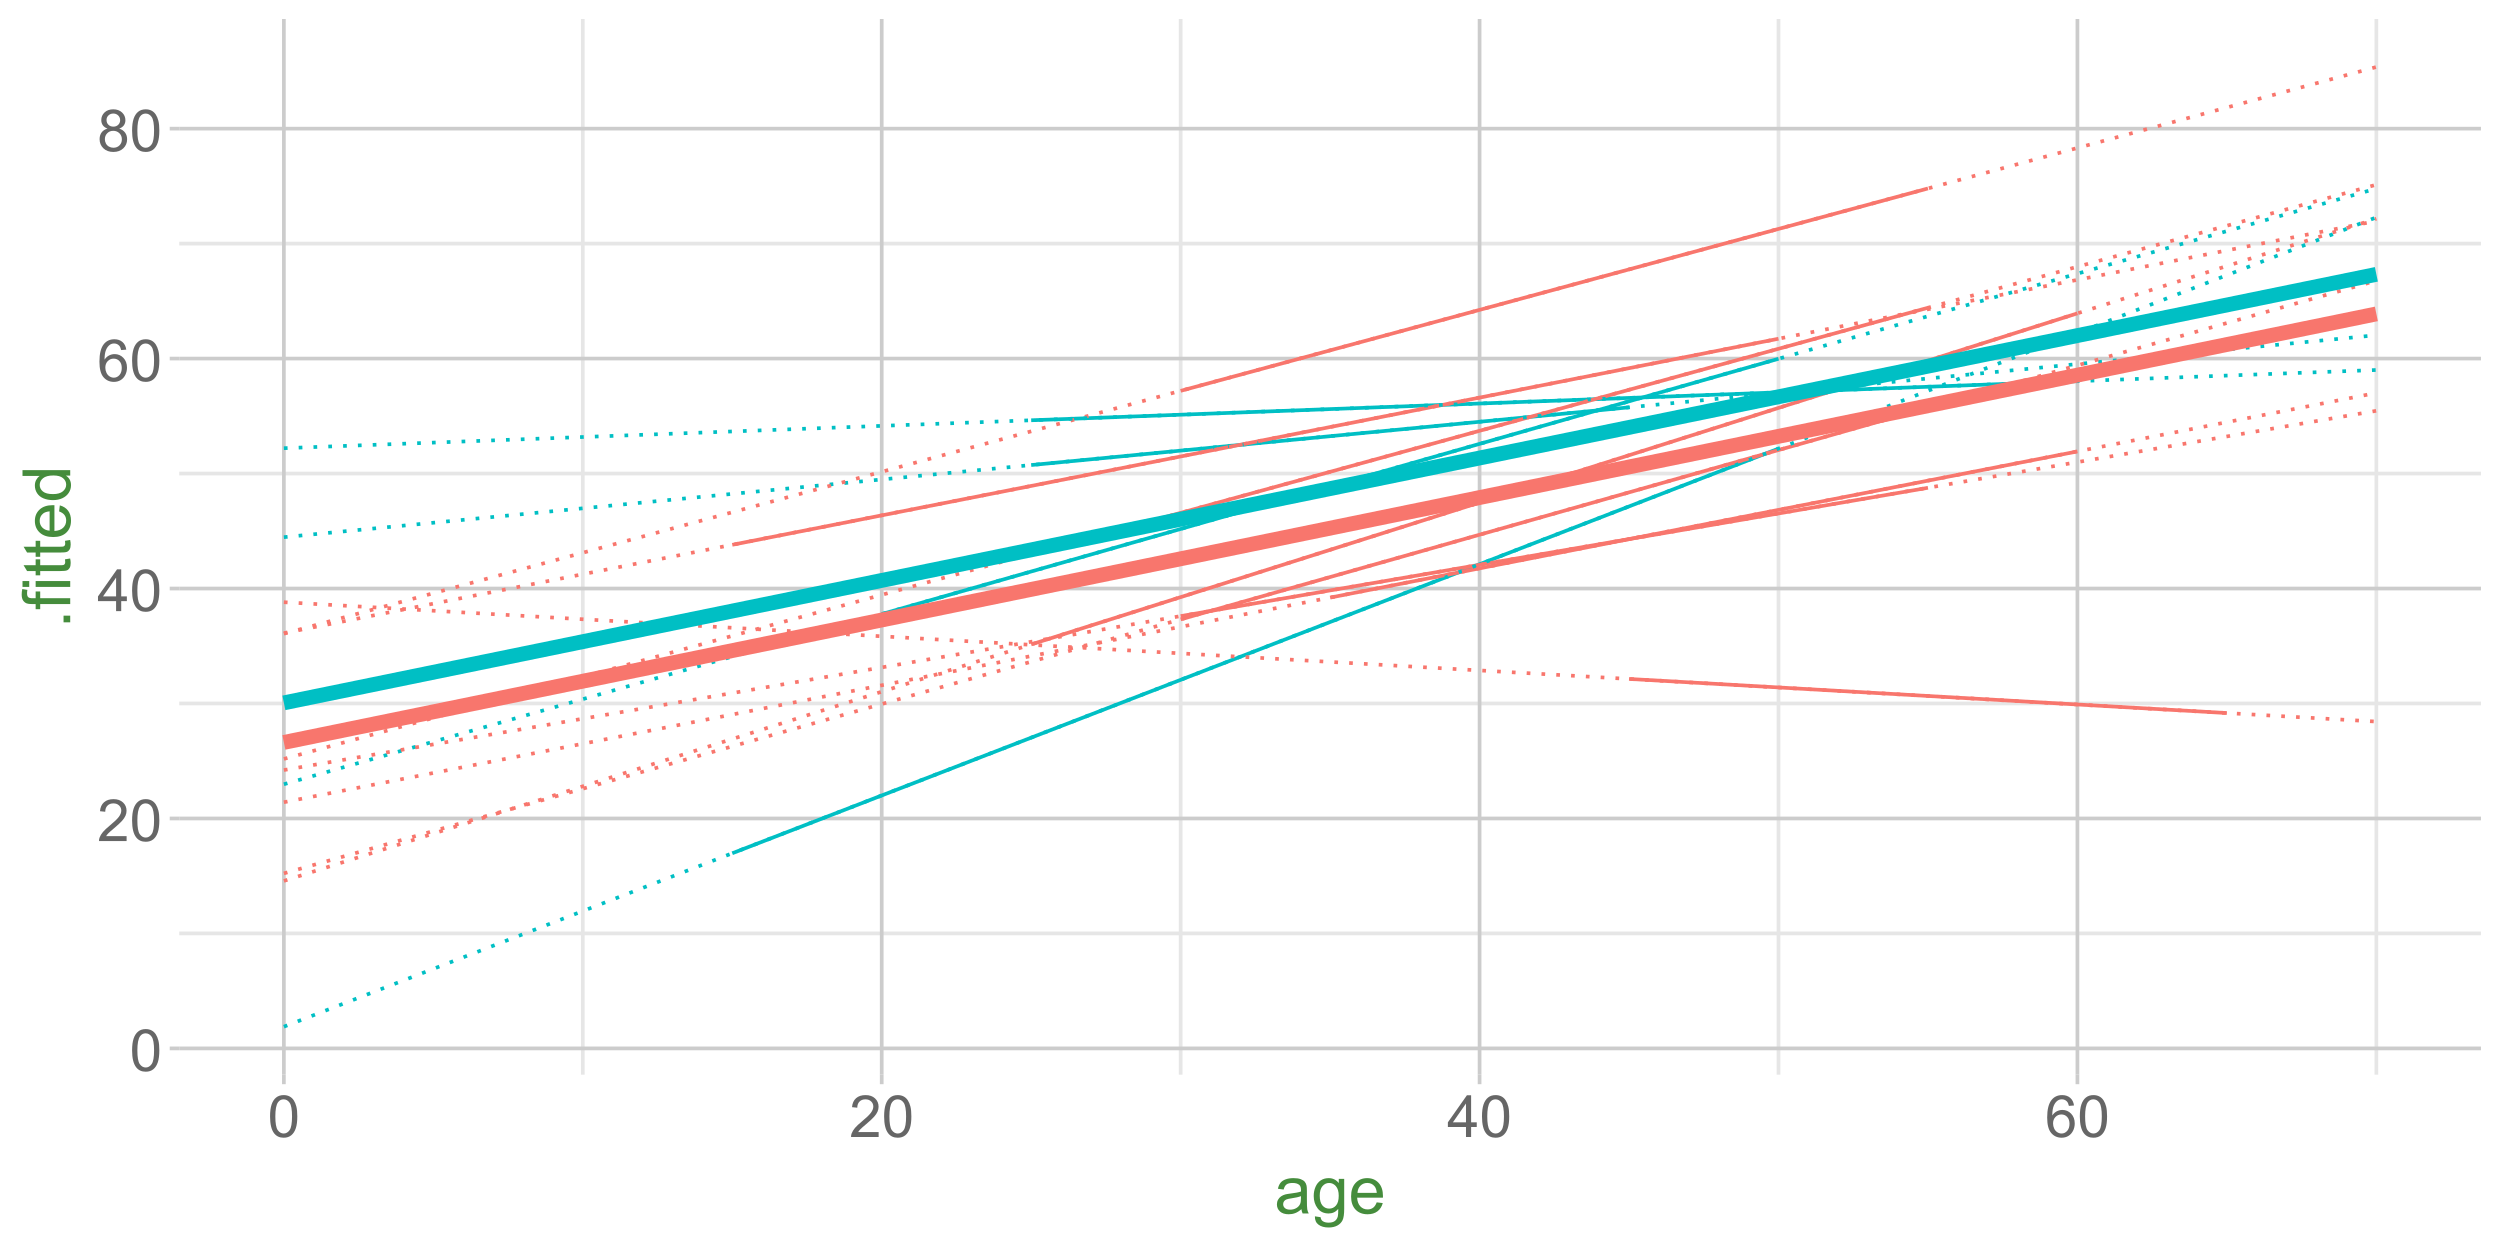 <?xml version="1.0" encoding="UTF-8"?>
<svg xmlns="http://www.w3.org/2000/svg" xmlns:xlink="http://www.w3.org/1999/xlink" width="720" height="360" viewBox="0 0 720 360">
<defs>
<g>
<g id="glyph-0-0">
<path d="M 0.695 -5.93 C 0.695 -7.352 0.844 -8.496 1.137 -9.363 C 1.43 -10.23 1.863 -10.898 2.441 -11.371 C 3.016 -11.84 3.742 -12.074 4.617 -12.074 C 5.262 -12.074 5.828 -11.945 6.316 -11.684 C 6.805 -11.426 7.203 -11.051 7.523 -10.562 C 7.84 -10.07 8.09 -9.477 8.27 -8.773 C 8.449 -8.07 8.539 -7.121 8.539 -5.93 C 8.539 -4.52 8.395 -3.383 8.105 -2.516 C 7.816 -1.648 7.383 -0.977 6.805 -0.504 C 6.227 -0.031 5.5 0.203 4.617 0.203 C 3.457 0.203 2.547 -0.211 1.887 -1.043 C 1.094 -2.043 0.695 -3.672 0.695 -5.93 M 2.215 -5.93 C 2.215 -3.957 2.445 -2.645 2.906 -1.988 C 3.371 -1.336 3.941 -1.008 4.617 -1.008 C 5.297 -1.008 5.867 -1.336 6.328 -1.992 C 6.789 -2.648 7.023 -3.961 7.023 -5.93 C 7.023 -7.91 6.789 -9.227 6.328 -9.875 C 5.867 -10.527 5.289 -10.852 4.602 -10.852 C 3.922 -10.852 3.383 -10.566 2.977 -9.992 C 2.469 -9.258 2.215 -7.906 2.215 -5.93 Z M 2.215 -5.93 "/>
</g>
<g id="glyph-0-1">
<path d="M 8.457 -1.418 L 8.457 0 L 0.508 0 C 0.496 -0.355 0.555 -0.695 0.68 -1.023 C 0.883 -1.566 1.207 -2.102 1.652 -2.625 C 2.098 -3.148 2.742 -3.758 3.586 -4.445 C 4.891 -5.52 5.773 -6.367 6.234 -6.992 C 6.695 -7.621 6.922 -8.211 6.922 -8.77 C 6.922 -9.355 6.715 -9.848 6.297 -10.25 C 5.879 -10.652 5.332 -10.852 4.66 -10.852 C 3.949 -10.852 3.379 -10.641 2.953 -10.211 C 2.527 -9.785 2.309 -9.195 2.305 -8.441 L 0.789 -8.598 C 0.891 -9.73 1.281 -10.59 1.961 -11.184 C 2.637 -11.777 3.551 -12.074 4.691 -12.074 C 5.848 -12.074 6.758 -11.754 7.434 -11.113 C 8.105 -10.477 8.441 -9.684 8.441 -8.734 C 8.441 -8.254 8.344 -7.781 8.145 -7.316 C 7.949 -6.852 7.621 -6.363 7.164 -5.848 C 6.707 -5.336 5.949 -4.629 4.891 -3.73 C 4.004 -2.988 3.434 -2.484 3.184 -2.219 C 2.93 -1.953 2.723 -1.688 2.559 -1.418 Z M 8.457 -1.418 "/>
</g>
<g id="glyph-0-2">
<path d="M 5.43 0 L 5.43 -2.879 L 0.215 -2.879 L 0.215 -4.234 L 5.699 -12.027 L 6.906 -12.027 L 6.906 -4.234 L 8.531 -4.234 L 8.531 -2.879 L 6.906 -2.879 L 6.906 0 L 5.43 0 M 5.43 -4.234 L 5.43 -9.656 L 1.664 -4.234 Z M 5.43 -4.234 "/>
</g>
<g id="glyph-0-3">
<path d="M 8.359 -9.082 L 6.891 -8.965 C 6.758 -9.547 6.574 -9.965 6.332 -10.23 C 5.934 -10.648 5.441 -10.859 4.855 -10.859 C 4.387 -10.859 3.973 -10.73 3.617 -10.469 C 3.152 -10.129 2.785 -9.633 2.52 -8.98 C 2.25 -8.332 2.109 -7.406 2.102 -6.203 C 2.457 -6.742 2.891 -7.145 3.402 -7.406 C 3.918 -7.668 4.457 -7.801 5.02 -7.801 C 6.004 -7.801 6.844 -7.438 7.535 -6.715 C 8.227 -5.988 8.57 -5.055 8.57 -3.906 C 8.57 -3.148 8.41 -2.449 8.086 -1.801 C 7.758 -1.152 7.312 -0.656 6.742 -0.312 C 6.176 0.031 5.527 0.203 4.809 0.203 C 3.578 0.203 2.574 -0.246 1.797 -1.152 C 1.02 -2.059 0.633 -3.551 0.633 -5.629 C 0.633 -7.953 1.062 -9.641 1.918 -10.695 C 2.668 -11.617 3.676 -12.074 4.945 -12.074 C 5.891 -12.074 6.668 -11.809 7.273 -11.277 C 7.875 -10.75 8.238 -10.016 8.359 -9.082 M 2.328 -3.895 C 2.328 -3.387 2.438 -2.902 2.652 -2.438 C 2.871 -1.973 3.172 -1.617 3.559 -1.375 C 3.949 -1.129 4.355 -1.008 4.781 -1.008 C 5.406 -1.008 5.941 -1.262 6.391 -1.762 C 6.84 -2.266 7.062 -2.949 7.062 -3.812 C 7.062 -4.645 6.84 -5.301 6.398 -5.777 C 5.957 -6.258 5.398 -6.496 4.727 -6.496 C 4.059 -6.496 3.492 -6.258 3.027 -5.777 C 2.562 -5.301 2.328 -4.672 2.328 -3.895 Z M 2.328 -3.895 "/>
</g>
<g id="glyph-0-4">
<path d="M 2.969 -6.52 C 2.355 -6.746 1.902 -7.066 1.609 -7.48 C 1.312 -7.898 1.164 -8.395 1.164 -8.973 C 1.164 -9.848 1.48 -10.586 2.109 -11.18 C 2.738 -11.777 3.574 -12.074 4.617 -12.074 C 5.668 -12.074 6.512 -11.77 7.152 -11.16 C 7.793 -10.551 8.113 -9.809 8.113 -8.934 C 8.113 -8.375 7.965 -7.891 7.676 -7.477 C 7.383 -7.062 6.938 -6.746 6.34 -6.52 C 7.078 -6.281 7.641 -5.891 8.027 -5.355 C 8.414 -4.82 8.605 -4.18 8.605 -3.438 C 8.605 -2.41 8.242 -1.543 7.516 -0.844 C 6.785 -0.145 5.828 0.203 4.645 0.203 C 3.457 0.203 2.5 -0.145 1.773 -0.848 C 1.043 -1.551 0.68 -2.43 0.68 -3.477 C 0.68 -4.262 0.879 -4.914 1.277 -5.441 C 1.672 -5.969 2.238 -6.328 2.969 -6.52 M 2.676 -9.023 C 2.676 -8.453 2.855 -7.988 3.223 -7.629 C 3.59 -7.27 4.066 -7.086 4.652 -7.086 C 5.219 -7.086 5.688 -7.266 6.051 -7.625 C 6.414 -7.984 6.594 -8.422 6.594 -8.941 C 6.594 -9.484 6.406 -9.938 6.035 -10.309 C 5.66 -10.676 5.191 -10.859 4.633 -10.859 C 4.07 -10.859 3.605 -10.68 3.23 -10.32 C 2.859 -9.957 2.676 -9.527 2.676 -9.023 M 2.199 -3.469 C 2.199 -3.047 2.297 -2.641 2.496 -2.246 C 2.699 -1.855 2.992 -1.551 3.387 -1.332 C 3.781 -1.117 4.207 -1.008 4.66 -1.008 C 5.363 -1.008 5.945 -1.234 6.406 -1.691 C 6.867 -2.145 7.094 -2.719 7.094 -3.422 C 7.094 -4.133 6.859 -4.719 6.387 -5.184 C 5.914 -5.648 5.32 -5.883 4.609 -5.883 C 3.914 -5.883 3.34 -5.652 2.883 -5.191 C 2.426 -4.734 2.199 -4.16 2.199 -3.469 Z M 2.199 -3.469 "/>
</g>
<g id="glyph-1-0">
<path d="M 7.762 -1.227 C 7.137 -0.695 6.535 -0.32 5.957 -0.102 C 5.379 0.117 4.758 0.227 4.098 0.227 C 3.004 0.227 2.164 -0.043 1.574 -0.578 C 0.988 -1.109 0.695 -1.793 0.695 -2.625 C 0.695 -3.113 0.805 -3.559 1.027 -3.961 C 1.25 -4.363 1.539 -4.688 1.898 -4.93 C 2.258 -5.176 2.664 -5.359 3.113 -5.484 C 3.445 -5.57 3.945 -5.656 4.613 -5.738 C 5.977 -5.898 6.977 -6.094 7.621 -6.32 C 7.629 -6.551 7.633 -6.695 7.633 -6.758 C 7.633 -7.445 7.473 -7.93 7.152 -8.211 C 6.723 -8.594 6.082 -8.785 5.23 -8.785 C 4.438 -8.785 3.852 -8.645 3.473 -8.367 C 3.094 -8.09 2.816 -7.598 2.633 -6.891 L 0.984 -7.117 C 1.133 -7.82 1.383 -8.391 1.727 -8.828 C 2.07 -9.262 2.566 -9.594 3.215 -9.828 C 3.867 -10.062 4.617 -10.18 5.477 -10.18 C 6.324 -10.18 7.016 -10.082 7.547 -9.883 C 8.078 -9.68 8.469 -9.43 8.719 -9.125 C 8.969 -8.824 9.145 -8.441 9.242 -7.977 C 9.301 -7.691 9.328 -7.172 9.328 -6.422 L 9.328 -4.172 C 9.328 -2.602 9.363 -1.609 9.438 -1.195 C 9.508 -0.781 9.648 -0.383 9.863 0 L 8.102 0 C 7.926 -0.352 7.812 -0.758 7.762 -1.227 M 7.621 -4.996 C 7.008 -4.746 6.09 -4.535 4.867 -4.359 C 4.172 -4.258 3.68 -4.148 3.395 -4.023 C 3.105 -3.898 2.883 -3.715 2.727 -3.473 C 2.57 -3.234 2.492 -2.965 2.492 -2.672 C 2.492 -2.223 2.664 -1.848 3.004 -1.547 C 3.344 -1.246 3.844 -1.098 4.5 -1.098 C 5.148 -1.098 5.727 -1.238 6.234 -1.523 C 6.742 -1.809 7.113 -2.195 7.352 -2.691 C 7.531 -3.07 7.621 -3.633 7.621 -4.379 Z M 7.621 -4.996 "/>
</g>
<g id="glyph-1-1">
<path d="M 0.957 0.824 L 2.598 1.07 C 2.664 1.574 2.855 1.945 3.168 2.176 C 3.586 2.488 4.16 2.645 4.883 2.645 C 5.664 2.645 6.27 2.488 6.695 2.176 C 7.117 1.863 7.406 1.426 7.555 0.863 C 7.645 0.52 7.684 -0.203 7.68 -1.305 C 6.941 -0.434 6.023 0 4.922 0 C 3.555 0 2.492 -0.492 1.742 -1.48 C 0.992 -2.469 0.617 -3.652 0.617 -5.035 C 0.617 -5.984 0.789 -6.859 1.133 -7.664 C 1.477 -8.469 1.977 -9.086 2.629 -9.523 C 3.281 -9.961 4.051 -10.18 4.93 -10.18 C 6.105 -10.18 7.074 -9.707 7.836 -8.758 L 7.836 -9.957 L 9.395 -9.957 L 9.395 -1.352 C 9.395 0.199 9.234 1.297 8.922 1.945 C 8.605 2.594 8.105 3.102 7.422 3.477 C 6.734 3.852 5.895 4.039 4.895 4.039 C 3.707 4.039 2.746 3.773 2.016 3.238 C 1.285 2.703 0.93 1.898 0.957 0.824 M 2.352 -5.156 C 2.352 -3.852 2.613 -2.898 3.133 -2.297 C 3.648 -1.695 4.301 -1.398 5.082 -1.398 C 5.855 -1.398 6.508 -1.695 7.031 -2.293 C 7.555 -2.891 7.82 -3.824 7.82 -5.102 C 7.82 -6.32 7.547 -7.238 7.008 -7.855 C 6.469 -8.477 5.816 -8.785 5.055 -8.785 C 4.305 -8.785 3.664 -8.48 3.141 -7.871 C 2.617 -7.262 2.352 -6.355 2.352 -5.156 Z M 2.352 -5.156 "/>
</g>
<g id="glyph-1-2">
<path d="M 8.082 -3.207 L 9.824 -2.992 C 9.551 -1.973 9.039 -1.18 8.297 -0.617 C 7.555 -0.055 6.602 0.227 5.445 0.227 C 3.992 0.227 2.836 -0.223 1.984 -1.121 C 1.129 -2.016 0.703 -3.273 0.703 -4.895 C 0.703 -6.57 1.133 -7.867 1.996 -8.793 C 2.859 -9.719 3.977 -10.18 5.352 -10.18 C 6.684 -10.18 7.773 -9.727 8.617 -8.82 C 9.461 -7.914 9.883 -6.641 9.883 -4.996 C 9.883 -4.898 9.879 -4.746 9.871 -4.547 L 2.445 -4.547 C 2.508 -3.453 2.82 -2.617 3.375 -2.035 C 3.93 -1.453 4.625 -1.164 5.457 -1.164 C 6.074 -1.164 6.602 -1.324 7.039 -1.648 C 7.477 -1.977 7.824 -2.492 8.082 -3.207 M 2.539 -5.934 L 8.102 -5.934 C 8.023 -6.773 7.812 -7.398 7.461 -7.82 C 6.926 -8.469 6.227 -8.793 5.371 -8.793 C 4.598 -8.793 3.945 -8.535 3.418 -8.016 C 2.891 -7.496 2.598 -6.805 2.539 -5.934 Z M 2.539 -5.934 "/>
</g>
<g id="glyph-2-0">
<path d="M 0 -1.742 L -1.922 -1.742 L -1.922 -3.664 L 0 -3.664 Z M 0 -1.742 "/>
</g>
<g id="glyph-2-1">
<path d="M 0 -1.668 L -8.645 -1.668 L -8.645 -0.18 L -9.957 -0.18 L -9.957 -1.668 L -11.016 -1.668 C -11.684 -1.668 -12.18 -1.727 -12.508 -1.848 C -12.945 -2.008 -13.297 -2.297 -13.57 -2.703 C -13.844 -3.113 -13.977 -3.688 -13.977 -4.426 C -13.977 -4.898 -13.922 -5.426 -13.809 -6 L -12.336 -5.746 C -12.398 -5.398 -12.43 -5.066 -12.43 -4.754 C -12.43 -4.242 -12.32 -3.879 -12.102 -3.664 C -11.883 -3.453 -11.477 -3.348 -10.875 -3.348 L -9.957 -3.348 L -9.957 -5.289 L -8.645 -5.289 L -8.645 -3.348 L 0 -3.348 Z M 0 -1.668 "/>
</g>
<g id="glyph-2-2">
<path d="M -11.805 -1.273 L -13.742 -1.273 L -13.742 -2.961 L -11.805 -2.961 L -11.805 -1.273 M 0 -1.273 L -9.957 -1.273 L -9.957 -2.961 L 0 -2.961 Z M 0 -1.273 "/>
</g>
<g id="glyph-2-3">
<path d="M -1.508 -4.949 L -0.02 -5.195 C 0.082 -4.719 0.133 -4.293 0.133 -3.918 C 0.133 -3.305 0.035 -2.832 -0.16 -2.492 C -0.352 -2.156 -0.609 -1.918 -0.922 -1.781 C -1.238 -1.645 -1.902 -1.574 -2.914 -1.574 L -8.645 -1.574 L -8.645 -0.336 L -9.957 -0.336 L -9.957 -1.574 L -12.422 -1.574 L -13.434 -3.254 L -9.957 -3.254 L -9.957 -4.949 L -8.645 -4.949 L -8.645 -3.254 L -2.82 -3.254 C -2.34 -3.254 -2.031 -3.281 -1.895 -3.344 C -1.758 -3.402 -1.648 -3.5 -1.566 -3.633 C -1.484 -3.766 -1.445 -3.961 -1.445 -4.211 C -1.445 -4.398 -1.465 -4.645 -1.508 -4.949 Z M -1.508 -4.949 "/>
</g>
<g id="glyph-2-4">
<path d="M -3.207 -8.082 L -2.992 -9.824 C -1.973 -9.551 -1.18 -9.039 -0.617 -8.297 C -0.055 -7.555 0.227 -6.602 0.227 -5.445 C 0.227 -3.992 -0.223 -2.836 -1.121 -1.984 C -2.016 -1.129 -3.273 -0.703 -4.895 -0.703 C -6.57 -0.703 -7.867 -1.133 -8.793 -1.996 C -9.719 -2.859 -10.18 -3.977 -10.18 -5.352 C -10.18 -6.684 -9.727 -7.773 -8.82 -8.617 C -7.914 -9.461 -6.641 -9.883 -4.996 -9.883 C -4.898 -9.883 -4.746 -9.879 -4.547 -9.871 L -4.547 -2.445 C -3.453 -2.508 -2.617 -2.82 -2.035 -3.375 C -1.453 -3.93 -1.164 -4.625 -1.164 -5.457 C -1.164 -6.074 -1.324 -6.602 -1.648 -7.039 C -1.977 -7.477 -2.492 -7.824 -3.207 -8.082 M -5.934 -2.539 L -5.934 -8.102 C -6.773 -8.023 -7.398 -7.812 -7.82 -7.461 C -8.469 -6.926 -8.793 -6.227 -8.793 -5.371 C -8.793 -4.598 -8.535 -3.945 -8.016 -3.418 C -7.496 -2.891 -6.805 -2.598 -5.934 -2.539 Z M -5.934 -2.539 "/>
</g>
<g id="glyph-2-5">
<path d="M 0 -7.727 L -1.258 -7.727 C -0.27 -7.094 0.227 -6.164 0.227 -4.941 C 0.227 -4.148 0.008 -3.418 -0.43 -2.75 C -0.867 -2.086 -1.48 -1.57 -2.266 -1.203 C -3.047 -0.84 -3.949 -0.656 -4.969 -0.656 C -5.961 -0.656 -6.863 -0.82 -7.672 -1.152 C -8.484 -1.484 -9.102 -1.98 -9.535 -2.645 C -9.965 -3.305 -10.18 -4.047 -10.18 -4.867 C -10.18 -5.465 -10.055 -6 -9.801 -6.469 C -9.547 -6.938 -9.219 -7.32 -8.812 -7.613 L -13.742 -7.613 L -13.742 -9.289 L 0 -9.289 L 0 -7.727 M -4.969 -2.391 C -3.695 -2.391 -2.742 -2.66 -2.109 -3.195 C -1.477 -3.734 -1.164 -4.367 -1.164 -5.102 C -1.164 -5.836 -1.465 -6.465 -2.066 -6.98 C -2.672 -7.496 -3.59 -7.754 -4.828 -7.754 C -6.191 -7.754 -7.191 -7.492 -7.828 -6.965 C -8.465 -6.441 -8.785 -5.793 -8.785 -5.023 C -8.785 -4.273 -8.477 -3.648 -7.867 -3.145 C -7.254 -2.641 -6.289 -2.391 -4.969 -2.391 Z M -4.969 -2.391 "/>
</g>
</g>
<clipPath id="clip-0">
<path clip-rule="nonzero" d="M 51.621 5.48 L 714.52 5.48 L 714.52 309.504 L 51.621 309.504 Z M 51.621 5.48 "/>
</clipPath>
<clipPath id="clip-1">
<path clip-rule="nonzero" d="M 51.621 268 L 714.52 268 L 714.52 270 L 51.621 270 Z M 51.621 268 "/>
</clipPath>
<clipPath id="clip-2">
<path clip-rule="nonzero" d="M 51.621 202 L 714.52 202 L 714.52 204 L 51.621 204 Z M 51.621 202 "/>
</clipPath>
<clipPath id="clip-3">
<path clip-rule="nonzero" d="M 51.621 135 L 714.52 135 L 714.52 137 L 51.621 137 Z M 51.621 135 "/>
</clipPath>
<clipPath id="clip-4">
<path clip-rule="nonzero" d="M 51.621 69 L 714.52 69 L 714.52 71 L 51.621 71 Z M 51.621 69 "/>
</clipPath>
<clipPath id="clip-5">
<path clip-rule="nonzero" d="M 167 5.48 L 169 5.48 L 169 309.504 L 167 309.504 Z M 167 5.48 "/>
</clipPath>
<clipPath id="clip-6">
<path clip-rule="nonzero" d="M 339 5.48 L 341 5.48 L 341 309.504 L 339 309.504 Z M 339 5.48 "/>
</clipPath>
<clipPath id="clip-7">
<path clip-rule="nonzero" d="M 511 5.48 L 513 5.48 L 513 309.504 L 511 309.504 Z M 511 5.48 "/>
</clipPath>
<clipPath id="clip-8">
<path clip-rule="nonzero" d="M 683 5.48 L 685 5.48 L 685 309.504 L 683 309.504 Z M 683 5.48 "/>
</clipPath>
<clipPath id="clip-9">
<path clip-rule="nonzero" d="M 51.621 301 L 714.52 301 L 714.52 303 L 51.621 303 Z M 51.621 301 "/>
</clipPath>
<clipPath id="clip-10">
<path clip-rule="nonzero" d="M 51.621 235 L 714.52 235 L 714.52 237 L 51.621 237 Z M 51.621 235 "/>
</clipPath>
<clipPath id="clip-11">
<path clip-rule="nonzero" d="M 51.621 168 L 714.52 168 L 714.52 171 L 51.621 171 Z M 51.621 168 "/>
</clipPath>
<clipPath id="clip-12">
<path clip-rule="nonzero" d="M 51.621 102 L 714.52 102 L 714.52 104 L 51.621 104 Z M 51.621 102 "/>
</clipPath>
<clipPath id="clip-13">
<path clip-rule="nonzero" d="M 51.621 36 L 714.52 36 L 714.52 38 L 51.621 38 Z M 51.621 36 "/>
</clipPath>
<clipPath id="clip-14">
<path clip-rule="nonzero" d="M 81 5.48 L 83 5.48 L 83 309.504 L 81 309.504 Z M 81 5.48 "/>
</clipPath>
<clipPath id="clip-15">
<path clip-rule="nonzero" d="M 253 5.48 L 255 5.48 L 255 309.504 L 253 309.504 Z M 253 5.48 "/>
</clipPath>
<clipPath id="clip-16">
<path clip-rule="nonzero" d="M 425 5.48 L 427 5.48 L 427 309.504 L 425 309.504 Z M 425 5.48 "/>
</clipPath>
<clipPath id="clip-17">
<path clip-rule="nonzero" d="M 597 5.48 L 599 5.48 L 599 309.504 L 597 309.504 Z M 597 5.48 "/>
</clipPath>
</defs>
<rect x="-72" y="-36" width="864" height="432" fill="rgb(100%, 100%, 100%)" fill-opacity="1"/>
<path fill="none" stroke-width="1.067" stroke-linecap="round" stroke-linejoin="round" stroke="rgb(100%, 100%, 100%)" stroke-opacity="1" stroke-miterlimit="10" d="M 0 360 L 720 360 L 720 0 L 0 0 Z M 0 360 "/>
<g clip-path="url(#clip-0)">
<path fill-rule="nonzero" fill="rgb(100%, 100%, 100%)" fill-opacity="1" stroke-width="1.067" stroke-linecap="round" stroke-linejoin="round" stroke="rgb(100%, 100%, 100%)" stroke-opacity="1" stroke-miterlimit="10" d="M 51.621 309.504 L 714.52 309.504 L 714.52 5.48 L 51.621 5.48 Z M 51.621 309.504 "/>
</g>
<g clip-path="url(#clip-1)">
<path fill="none" stroke-width="1.067" stroke-linecap="butt" stroke-linejoin="round" stroke="rgb(90.196%, 90.196%, 90.196%)" stroke-opacity="1" stroke-miterlimit="10" d="M 51.621 268.824 L 714.52 268.824 "/>
</g>
<g clip-path="url(#clip-2)">
<path fill="none" stroke-width="1.067" stroke-linecap="butt" stroke-linejoin="round" stroke="rgb(90.196%, 90.196%, 90.196%)" stroke-opacity="1" stroke-miterlimit="10" d="M 51.621 202.602 L 714.52 202.602 "/>
</g>
<g clip-path="url(#clip-3)">
<path fill="none" stroke-width="1.067" stroke-linecap="butt" stroke-linejoin="round" stroke="rgb(90.196%, 90.196%, 90.196%)" stroke-opacity="1" stroke-miterlimit="10" d="M 51.621 136.379 L 714.52 136.379 "/>
</g>
<g clip-path="url(#clip-4)">
<path fill="none" stroke-width="1.067" stroke-linecap="butt" stroke-linejoin="round" stroke="rgb(90.196%, 90.196%, 90.196%)" stroke-opacity="1" stroke-miterlimit="10" d="M 51.621 70.156 L 714.52 70.156 "/>
</g>
<g clip-path="url(#clip-5)">
<path fill="none" stroke-width="1.067" stroke-linecap="butt" stroke-linejoin="round" stroke="rgb(90.196%, 90.196%, 90.196%)" stroke-opacity="1" stroke-miterlimit="10" d="M 167.844 309.504 L 167.844 5.48 "/>
</g>
<g clip-path="url(#clip-6)">
<path fill="none" stroke-width="1.067" stroke-linecap="butt" stroke-linejoin="round" stroke="rgb(90.196%, 90.196%, 90.196%)" stroke-opacity="1" stroke-miterlimit="10" d="M 340.027 309.504 L 340.027 5.48 "/>
</g>
<g clip-path="url(#clip-7)">
<path fill="none" stroke-width="1.067" stroke-linecap="butt" stroke-linejoin="round" stroke="rgb(90.196%, 90.196%, 90.196%)" stroke-opacity="1" stroke-miterlimit="10" d="M 512.207 309.504 L 512.207 5.48 "/>
</g>
<g clip-path="url(#clip-8)">
<path fill="none" stroke-width="1.067" stroke-linecap="butt" stroke-linejoin="round" stroke="rgb(90.196%, 90.196%, 90.196%)" stroke-opacity="1" stroke-miterlimit="10" d="M 684.391 309.504 L 684.391 5.48 "/>
</g>
<g clip-path="url(#clip-9)">
<path fill="none" stroke-width="1.067" stroke-linecap="butt" stroke-linejoin="round" stroke="rgb(80%, 80%, 80%)" stroke-opacity="1" stroke-miterlimit="10" d="M 51.621 301.938 L 714.52 301.938 "/>
</g>
<g clip-path="url(#clip-10)">
<path fill="none" stroke-width="1.067" stroke-linecap="butt" stroke-linejoin="round" stroke="rgb(80%, 80%, 80%)" stroke-opacity="1" stroke-miterlimit="10" d="M 51.621 235.715 L 714.52 235.715 "/>
</g>
<g clip-path="url(#clip-11)">
<path fill="none" stroke-width="1.067" stroke-linecap="butt" stroke-linejoin="round" stroke="rgb(80%, 80%, 80%)" stroke-opacity="1" stroke-miterlimit="10" d="M 51.621 169.492 L 714.52 169.492 "/>
</g>
<g clip-path="url(#clip-12)">
<path fill="none" stroke-width="1.067" stroke-linecap="butt" stroke-linejoin="round" stroke="rgb(80%, 80%, 80%)" stroke-opacity="1" stroke-miterlimit="10" d="M 51.621 103.27 L 714.52 103.27 "/>
</g>
<g clip-path="url(#clip-13)">
<path fill="none" stroke-width="1.067" stroke-linecap="butt" stroke-linejoin="round" stroke="rgb(80%, 80%, 80%)" stroke-opacity="1" stroke-miterlimit="10" d="M 51.621 37.047 L 714.52 37.047 "/>
</g>
<g clip-path="url(#clip-14)">
<path fill="none" stroke-width="1.067" stroke-linecap="butt" stroke-linejoin="round" stroke="rgb(80%, 80%, 80%)" stroke-opacity="1" stroke-miterlimit="10" d="M 81.754 309.504 L 81.754 5.48 "/>
</g>
<g clip-path="url(#clip-15)">
<path fill="none" stroke-width="1.067" stroke-linecap="butt" stroke-linejoin="round" stroke="rgb(80%, 80%, 80%)" stroke-opacity="1" stroke-miterlimit="10" d="M 253.934 309.504 L 253.934 5.48 "/>
</g>
<g clip-path="url(#clip-16)">
<path fill="none" stroke-width="1.067" stroke-linecap="butt" stroke-linejoin="round" stroke="rgb(80%, 80%, 80%)" stroke-opacity="1" stroke-miterlimit="10" d="M 426.117 309.504 L 426.117 5.48 "/>
</g>
<g clip-path="url(#clip-17)">
<path fill="none" stroke-width="1.067" stroke-linecap="butt" stroke-linejoin="round" stroke="rgb(80%, 80%, 80%)" stroke-opacity="1" stroke-miterlimit="10" d="M 598.297 309.504 L 598.297 5.48 "/>
</g>
<path fill="none" stroke-width="1.067" stroke-linecap="butt" stroke-linejoin="round" stroke="rgb(0%, 74.902%, 76.863%)" stroke-opacity="1" stroke-miterlimit="10" d="M 210.891 245.738 L 253.934 229.09 L 383.07 179.141 L 426.117 162.492 L 512.207 129.195 "/>
<path fill="none" stroke-width="1.067" stroke-linecap="butt" stroke-linejoin="round" stroke="rgb(97.255%, 46.275%, 42.745%)" stroke-opacity="1" stroke-miterlimit="10" d="M 296.98 185.594 L 383.07 158.348 L 426.117 144.727 L 512.207 117.48 L 598.297 90.238 "/>
<path fill="none" stroke-width="1.067" stroke-linecap="butt" stroke-linejoin="round" stroke="rgb(0%, 74.902%, 76.863%)" stroke-opacity="1" stroke-miterlimit="10" d="M 296.98 133.93 L 340.027 129.777 L 383.07 125.621 L 426.117 121.469 L 469.16 117.312 "/>
<path fill="none" stroke-width="1.067" stroke-linecap="butt" stroke-linejoin="round" stroke="rgb(97.255%, 46.275%, 42.745%)" stroke-opacity="1" stroke-miterlimit="10" d="M 340.027 112.559 L 383.07 100.902 L 426.117 89.242 L 469.16 77.586 L 512.207 65.93 L 555.254 54.27 "/>
<path fill="none" stroke-width="1.067" stroke-linecap="butt" stroke-linejoin="round" stroke="rgb(0%, 74.902%, 76.863%)" stroke-opacity="1" stroke-miterlimit="10" d="M 253.934 176.848 L 296.98 164.594 L 383.07 140.086 L 426.117 127.832 L 469.16 115.578 L 512.207 103.324 "/>
<path fill="none" stroke-width="1.067" stroke-linecap="butt" stroke-linejoin="round" stroke="rgb(97.255%, 46.275%, 42.745%)" stroke-opacity="1" stroke-miterlimit="10" d="M 383.07 172.102 L 426.117 163.684 L 469.16 155.262 L 512.207 146.844 L 555.254 138.422 L 598.297 130.004 "/>
<path fill="none" stroke-width="1.067" stroke-linecap="butt" stroke-linejoin="round" stroke="rgb(0%, 74.902%, 76.863%)" stroke-opacity="1" stroke-miterlimit="10" d="M 296.98 121.035 L 383.07 117.816 L 426.117 116.211 L 469.16 114.602 L 598.297 109.773 "/>
<path fill="none" stroke-width="1.067" stroke-linecap="butt" stroke-linejoin="round" stroke="rgb(97.255%, 46.275%, 42.745%)" stroke-opacity="1" stroke-miterlimit="10" d="M 340.027 178.379 L 383.07 166.188 L 426.117 153.992 L 469.16 141.801 L 555.254 117.418 "/>
<path fill="none" stroke-width="1.067" stroke-linecap="butt" stroke-linejoin="round" stroke="rgb(97.255%, 46.275%, 42.745%)" stroke-opacity="1" stroke-miterlimit="10" d="M 469.16 195.535 L 641.344 205.359 "/>
<path fill="none" stroke-width="1.067" stroke-linecap="butt" stroke-linejoin="round" stroke="rgb(97.255%, 46.275%, 42.745%)" stroke-opacity="1" stroke-miterlimit="10" d="M 340.027 177.434 L 383.07 170.043 L 426.117 162.652 L 469.16 155.262 L 555.254 140.48 "/>
<path fill="none" stroke-width="1.067" stroke-linecap="butt" stroke-linejoin="round" stroke="rgb(97.255%, 46.275%, 42.745%)" stroke-opacity="1" stroke-miterlimit="10" d="M 296.98 159.508 L 340.027 147.695 L 383.07 135.883 L 426.117 124.066 L 469.16 112.254 L 555.254 88.629 "/>
<path fill="none" stroke-width="1.067" stroke-linecap="butt" stroke-linejoin="round" stroke="rgb(97.255%, 46.275%, 42.745%)" stroke-opacity="1" stroke-miterlimit="10" d="M 210.891 156.898 L 340.027 131.465 L 383.07 122.984 L 426.117 114.508 L 469.16 106.031 L 512.207 97.551 "/>
<path fill="none" stroke-width="1.067" stroke-linecap="butt" stroke-linejoin="round" stroke="rgb(0%, 74.902%, 76.863%)" stroke-opacity="1" stroke-dasharray="1.067 3.201" stroke-miterlimit="10" d="M 81.754 295.684 L 97.012 289.785 L 104.637 286.832 L 119.895 280.934 L 127.523 277.98 L 142.781 272.082 L 150.406 269.129 L 165.664 263.23 L 173.293 260.277 L 188.551 254.379 L 196.18 251.426 L 203.805 248.477 L 211.434 245.527 L 219.062 242.574 L 241.949 233.727 L 249.574 230.773 L 264.832 224.875 L 272.461 221.922 L 287.719 216.023 L 295.348 213.07 L 302.973 210.121 L 310.602 207.172 L 318.23 204.219 L 333.488 198.32 L 341.117 195.367 L 348.742 192.418 L 356.371 189.469 L 364 186.516 L 379.258 180.617 L 386.887 177.664 L 394.512 174.715 L 409.77 168.816 L 417.398 165.863 L 432.656 159.965 L 440.285 157.012 L 447.91 154.062 L 455.539 151.113 L 463.168 148.16 L 478.426 142.262 L 486.055 139.309 L 493.68 136.359 L 501.309 133.41 L 508.938 130.457 L 524.195 124.559 L 531.824 121.605 L 539.453 118.656 L 547.078 115.707 L 554.707 112.758 L 562.336 109.805 L 577.594 103.906 L 585.223 100.953 L 592.848 98.004 L 600.477 95.055 L 608.105 92.102 L 623.363 86.203 L 630.992 83.25 L 638.617 80.301 L 646.246 77.352 L 653.875 74.398 L 669.133 68.5 L 676.762 65.547 L 684.391 62.598 "/>
<path fill="none" stroke-width="1.067" stroke-linecap="butt" stroke-linejoin="round" stroke="rgb(97.255%, 46.275%, 42.745%)" stroke-opacity="1" stroke-dasharray="1.067 3.201" stroke-miterlimit="10" d="M 81.754 253.703 L 97.012 248.875 L 104.637 246.461 L 142.781 234.391 L 150.406 231.977 L 196.18 217.492 L 203.805 215.078 L 241.949 203.008 L 249.574 200.594 L 295.348 186.109 L 302.973 183.695 L 341.117 171.625 L 348.742 169.211 L 386.887 157.141 L 394.512 154.727 L 440.285 140.242 L 447.91 137.828 L 486.055 125.758 L 493.68 123.344 L 539.453 108.859 L 547.078 106.445 L 585.223 94.375 L 592.848 91.961 L 630.992 79.891 L 638.617 77.477 L 684.391 62.992 "/>
<path fill="none" stroke-width="1.067" stroke-linecap="butt" stroke-linejoin="round" stroke="rgb(0%, 74.902%, 76.863%)" stroke-opacity="1" stroke-dasharray="1.067 3.201" stroke-miterlimit="10" d="M 81.754 154.703 L 89.383 153.965 L 97.012 153.23 L 104.637 152.492 L 112.266 151.758 L 119.895 151.02 L 127.523 150.285 L 135.152 149.547 L 142.781 148.812 L 150.406 148.078 L 158.035 147.34 L 165.664 146.605 L 173.293 145.867 L 180.922 145.133 L 188.551 144.395 L 196.18 143.66 L 203.805 142.922 L 211.434 142.188 L 219.062 141.449 L 226.691 140.715 L 234.32 139.977 L 241.949 139.242 L 249.574 138.504 L 257.203 137.77 L 264.832 137.031 L 280.09 135.562 L 287.719 134.824 L 295.348 134.09 L 302.973 133.352 L 310.602 132.617 L 318.23 131.879 L 325.859 131.145 L 333.488 130.406 L 341.117 129.672 L 348.742 128.934 L 356.371 128.199 L 364 127.461 L 371.629 126.727 L 379.258 125.988 L 386.887 125.254 L 394.512 124.516 L 402.141 123.781 L 409.77 123.043 L 425.027 121.574 L 432.656 120.836 L 440.285 120.102 L 447.91 119.363 L 455.539 118.629 L 463.168 117.891 L 470.797 117.156 L 478.426 116.418 L 486.055 115.684 L 493.68 114.945 L 501.309 114.211 L 508.938 113.473 L 516.566 112.738 L 524.195 112 L 531.824 111.266 L 539.453 110.527 L 547.078 109.793 L 554.707 109.055 L 569.965 107.586 L 577.594 106.848 L 585.223 106.113 L 592.848 105.375 L 600.477 104.641 L 608.105 103.902 L 615.734 103.168 L 623.363 102.43 L 630.992 101.695 L 638.617 100.957 L 646.246 100.223 L 653.875 99.484 L 661.504 98.75 L 669.133 98.012 L 676.762 97.277 L 684.391 96.539 "/>
<path fill="none" stroke-width="1.067" stroke-linecap="butt" stroke-linejoin="round" stroke="rgb(97.255%, 46.275%, 42.745%)" stroke-opacity="1" stroke-dasharray="1.067 3.201" stroke-miterlimit="10" d="M 81.754 182.504 L 97.012 178.371 L 104.637 176.305 L 112.266 174.238 L 119.895 172.176 L 142.781 165.977 L 150.406 163.91 L 165.664 159.777 L 173.293 157.715 L 196.18 151.516 L 203.805 149.449 L 226.691 143.25 L 234.32 141.188 L 241.949 139.121 L 249.574 137.055 L 280.09 128.789 L 287.719 126.727 L 295.348 124.66 L 302.973 122.594 L 341.117 112.262 L 348.742 110.199 L 386.887 99.867 L 394.512 97.801 L 402.141 95.738 L 440.285 85.406 L 447.91 83.34 L 455.539 81.273 L 463.168 79.211 L 486.055 73.012 L 493.68 70.945 L 508.938 66.812 L 516.566 64.75 L 539.453 58.551 L 547.078 56.484 L 569.965 50.285 L 577.594 48.223 L 585.223 46.156 L 592.848 44.09 L 623.363 35.824 L 630.992 33.762 L 638.617 31.695 L 684.391 19.297 "/>
<path fill="none" stroke-width="1.067" stroke-linecap="butt" stroke-linejoin="round" stroke="rgb(0%, 74.902%, 76.863%)" stroke-opacity="1" stroke-dasharray="1.067 3.201" stroke-miterlimit="10" d="M 81.754 225.863 L 97.012 221.52 L 104.637 219.352 L 142.781 208.492 L 150.406 206.32 L 196.18 193.289 L 203.805 191.117 L 211.434 188.949 L 241.949 180.262 L 249.574 178.09 L 295.348 165.059 L 302.973 162.887 L 318.23 158.543 L 325.859 156.375 L 341.117 152.031 L 348.742 149.859 L 386.887 139 L 394.512 136.828 L 432.656 125.969 L 440.285 123.801 L 447.91 121.629 L 486.055 110.77 L 493.68 108.598 L 539.453 95.566 L 547.078 93.398 L 585.223 82.539 L 592.848 80.367 L 630.992 69.508 L 638.617 67.336 L 653.875 62.992 L 661.504 60.824 L 684.391 54.309 "/>
<path fill="none" stroke-width="1.067" stroke-linecap="butt" stroke-linejoin="round" stroke="rgb(97.255%, 46.275%, 42.745%)" stroke-opacity="1" stroke-dasharray="1.067 3.201" stroke-miterlimit="10" d="M 81.754 231.039 L 97.012 228.055 L 104.637 226.562 L 142.781 219.102 L 150.406 217.609 L 180.922 211.641 L 188.551 210.152 L 196.18 208.66 L 203.805 207.168 L 241.949 199.707 L 249.574 198.215 L 295.348 189.262 L 302.973 187.77 L 341.117 180.309 L 348.742 178.816 L 386.887 171.355 L 394.512 169.863 L 440.285 160.91 L 447.91 159.418 L 486.055 151.957 L 493.68 150.465 L 524.195 144.496 L 531.824 143.008 L 539.453 141.516 L 547.078 140.023 L 585.223 132.562 L 592.848 131.07 L 630.992 123.609 L 638.617 122.117 L 684.391 113.164 "/>
<path fill="none" stroke-width="1.067" stroke-linecap="butt" stroke-linejoin="round" stroke="rgb(0%, 74.902%, 76.863%)" stroke-opacity="1" stroke-dasharray="1.067 3.201" stroke-miterlimit="10" d="M 81.754 129.078 L 97.012 128.508 L 104.637 128.223 L 142.781 126.797 L 150.406 126.512 L 173.293 125.656 L 180.922 125.375 L 196.18 124.805 L 203.805 124.52 L 241.949 123.094 L 249.574 122.809 L 295.348 121.098 L 302.973 120.812 L 341.117 119.387 L 348.742 119.102 L 386.887 117.676 L 394.512 117.391 L 440.285 115.68 L 447.91 115.395 L 486.055 113.969 L 493.68 113.684 L 539.453 111.973 L 547.078 111.688 L 585.223 110.262 L 592.848 109.977 L 630.992 108.551 L 638.617 108.266 L 661.504 107.41 L 669.133 107.129 L 684.391 106.559 "/>
<path fill="none" stroke-width="1.067" stroke-linecap="butt" stroke-linejoin="round" stroke="rgb(97.255%, 46.275%, 42.745%)" stroke-opacity="1" stroke-dasharray="1.067 3.201" stroke-miterlimit="10" d="M 81.754 251.531 L 97.012 247.211 L 104.637 245.051 L 127.523 238.57 L 135.152 236.406 L 142.781 234.246 L 150.406 232.086 L 188.551 221.285 L 196.18 219.121 L 203.805 216.961 L 241.949 206.16 L 249.574 203.996 L 295.348 191.035 L 302.973 188.875 L 310.602 186.711 L 341.117 178.07 L 348.742 175.91 L 356.371 173.75 L 364 171.586 L 386.887 165.105 L 394.512 162.945 L 409.77 158.625 L 417.398 156.461 L 440.285 149.98 L 447.91 147.82 L 470.797 141.34 L 478.426 139.176 L 486.055 137.016 L 493.68 134.855 L 524.195 126.215 L 531.824 124.051 L 539.453 121.891 L 547.078 119.73 L 585.223 108.93 L 592.848 106.766 L 630.992 95.965 L 638.617 93.805 L 646.246 91.641 L 684.391 80.84 "/>
<path fill="none" stroke-width="1.067" stroke-linecap="butt" stroke-linejoin="round" stroke="rgb(97.255%, 46.275%, 42.745%)" stroke-opacity="1" stroke-dasharray="1.067 3.201" stroke-miterlimit="10" d="M 81.754 173.434 L 89.383 173.867 L 97.012 174.305 L 104.637 174.738 L 112.266 175.172 L 119.895 175.609 L 127.523 176.043 L 135.152 176.48 L 142.781 176.914 L 150.406 177.352 L 165.664 178.219 L 173.293 178.656 L 180.922 179.09 L 188.551 179.527 L 196.18 179.961 L 203.805 180.395 L 211.434 180.832 L 219.062 181.266 L 226.691 181.703 L 234.32 182.137 L 241.949 182.574 L 249.574 183.008 L 257.203 183.441 L 264.832 183.879 L 272.461 184.312 L 280.09 184.75 L 295.348 185.617 L 302.973 186.055 L 310.602 186.488 L 318.23 186.926 L 333.488 187.793 L 341.117 188.23 L 348.742 188.664 L 356.371 189.102 L 364 189.535 L 371.629 189.973 L 386.887 190.84 L 394.512 191.277 L 402.141 191.711 L 409.77 192.148 L 425.027 193.016 L 432.656 193.453 L 440.285 193.887 L 447.91 194.324 L 455.539 194.758 L 463.168 195.195 L 478.426 196.062 L 486.055 196.5 L 493.68 196.934 L 501.309 197.371 L 516.566 198.238 L 524.195 198.676 L 531.824 199.109 L 539.453 199.547 L 547.078 199.98 L 554.707 200.414 L 562.336 200.852 L 569.965 201.285 L 577.594 201.723 L 585.223 202.156 L 592.848 202.594 L 608.105 203.461 L 615.734 203.898 L 623.363 204.332 L 630.992 204.77 L 638.617 205.203 L 646.246 205.637 L 653.875 206.074 L 661.504 206.508 L 669.133 206.945 L 676.762 207.379 L 684.391 207.816 "/>
<path fill="none" stroke-width="1.067" stroke-linecap="butt" stroke-linejoin="round" stroke="rgb(97.255%, 46.275%, 42.745%)" stroke-opacity="1" stroke-dasharray="1.067 3.201" stroke-miterlimit="10" d="M 81.754 221.773 L 97.012 219.156 L 104.637 217.848 L 112.266 216.535 L 127.523 213.918 L 135.152 212.605 L 142.781 211.297 L 150.406 209.988 L 158.035 208.68 L 165.664 207.367 L 180.922 204.75 L 188.551 203.438 L 196.18 202.129 L 203.805 200.82 L 211.434 199.512 L 219.062 198.199 L 234.32 195.582 L 241.949 194.27 L 249.574 192.961 L 257.203 191.652 L 264.832 190.34 L 287.719 186.414 L 295.348 185.102 L 302.973 183.793 L 310.602 182.484 L 318.23 181.172 L 341.117 177.246 L 348.742 175.934 L 364 173.316 L 371.629 172.004 L 386.887 169.387 L 394.512 168.078 L 402.141 166.766 L 417.398 164.148 L 425.027 162.836 L 440.285 160.219 L 447.91 158.91 L 455.539 157.598 L 470.797 154.98 L 478.426 153.668 L 486.055 152.359 L 493.68 151.051 L 501.309 149.742 L 508.938 148.43 L 524.195 145.812 L 531.824 144.5 L 539.453 143.191 L 547.078 141.883 L 554.707 140.574 L 562.336 139.262 L 577.594 136.645 L 585.223 135.332 L 592.848 134.023 L 608.105 131.406 L 615.734 130.094 L 630.992 127.477 L 638.617 126.164 L 661.504 122.238 L 669.133 120.926 L 684.391 118.309 "/>
<path fill="none" stroke-width="1.067" stroke-linecap="butt" stroke-linejoin="round" stroke="rgb(97.255%, 46.275%, 42.745%)" stroke-opacity="1" stroke-dasharray="1.067 3.201" stroke-miterlimit="10" d="M 81.754 218.574 L 97.012 214.387 L 104.637 212.293 L 142.781 201.824 L 150.406 199.73 L 173.293 193.449 L 180.922 191.359 L 196.18 187.172 L 203.805 185.078 L 241.949 174.609 L 249.574 172.516 L 272.461 166.234 L 280.09 164.145 L 295.348 159.957 L 302.973 157.863 L 341.117 147.395 L 348.742 145.301 L 371.629 139.02 L 379.258 136.93 L 386.887 134.836 L 394.512 132.742 L 440.285 120.18 L 447.91 118.086 L 470.797 111.805 L 478.426 109.715 L 486.055 107.621 L 493.68 105.527 L 539.453 92.965 L 547.078 90.871 L 569.965 84.59 L 577.594 82.5 L 585.223 80.406 L 592.848 78.312 L 630.992 67.844 L 638.617 65.75 L 669.133 57.375 L 676.762 55.285 L 684.391 53.191 "/>
<path fill="none" stroke-width="1.067" stroke-linecap="butt" stroke-linejoin="round" stroke="rgb(97.255%, 46.275%, 42.745%)" stroke-opacity="1" stroke-dasharray="1.067 3.201" stroke-miterlimit="10" d="M 81.754 182.332 L 89.383 180.828 L 97.012 179.328 L 104.637 177.824 L 112.266 176.32 L 119.895 174.82 L 127.523 173.316 L 135.152 171.816 L 142.781 170.312 L 150.406 168.809 L 158.035 167.309 L 165.664 165.805 L 173.293 164.305 L 188.551 161.297 L 196.18 159.797 L 203.805 158.293 L 211.434 156.789 L 219.062 155.289 L 226.691 153.785 L 234.32 152.285 L 241.949 150.781 L 249.574 149.277 L 257.203 147.777 L 272.461 144.77 L 280.09 143.27 L 287.719 141.766 L 295.348 140.266 L 302.973 138.762 L 310.602 137.258 L 318.23 135.758 L 333.488 132.75 L 341.117 131.25 L 348.742 129.746 L 356.371 128.246 L 371.629 125.238 L 379.258 123.738 L 386.887 122.234 L 394.512 120.734 L 409.77 117.727 L 417.398 116.227 L 432.656 113.219 L 440.285 111.719 L 447.91 110.215 L 455.539 108.715 L 470.797 105.707 L 478.426 104.207 L 486.055 102.703 L 493.68 101.199 L 501.309 99.699 L 508.938 98.195 L 516.566 96.695 L 531.824 93.688 L 539.453 92.188 L 547.078 90.684 L 554.707 89.18 L 562.336 87.68 L 569.965 86.176 L 577.594 84.676 L 585.223 83.172 L 592.848 81.668 L 600.477 80.168 L 608.105 78.664 L 615.734 77.164 L 630.992 74.156 L 638.617 72.656 L 653.875 69.648 L 661.504 68.148 L 669.133 66.645 L 676.762 65.145 L 684.391 63.641 "/>
<path fill="none" stroke-width="4.268" stroke-linecap="butt" stroke-linejoin="round" stroke="rgb(97.255%, 46.275%, 42.745%)" stroke-opacity="1" stroke-miterlimit="10" d="M 81.754 213.816 L 167.844 196.184 L 253.934 178.555 L 340.027 160.926 L 426.117 143.293 L 512.207 125.664 L 598.297 108.031 L 684.391 90.402 "/>
<path fill="none" stroke-width="4.268" stroke-linecap="butt" stroke-linejoin="round" stroke="rgb(0%, 74.902%, 76.863%)" stroke-opacity="1" stroke-miterlimit="10" d="M 81.754 202.422 L 253.934 167.164 L 340.027 149.531 L 426.117 131.902 L 512.207 114.27 L 598.297 96.641 L 684.391 79.008 "/>
<g fill="rgb(40%, 40%, 40%)" fill-opacity="1">
<use xlink:href="#glyph-0-0" x="37.348" y="308.449"/>
</g>
<g fill="rgb(40%, 40%, 40%)" fill-opacity="1">
<use xlink:href="#glyph-0-1" x="28.004" y="242.227"/>
<use xlink:href="#glyph-0-0" x="37.347" y="242.227"/>
</g>
<g fill="rgb(40%, 40%, 40%)" fill-opacity="1">
<use xlink:href="#glyph-0-2" x="28.004" y="176.004"/>
<use xlink:href="#glyph-0-0" x="37.347" y="176.004"/>
</g>
<g fill="rgb(40%, 40%, 40%)" fill-opacity="1">
<use xlink:href="#glyph-0-3" x="28.004" y="109.781"/>
<use xlink:href="#glyph-0-0" x="37.347" y="109.781"/>
</g>
<g fill="rgb(40%, 40%, 40%)" fill-opacity="1">
<use xlink:href="#glyph-0-4" x="28.004" y="43.559"/>
<use xlink:href="#glyph-0-0" x="37.347" y="43.559"/>
</g>
<path fill="none" stroke-width="1.067" stroke-linecap="butt" stroke-linejoin="round" stroke="rgb(80%, 80%, 80%)" stroke-opacity="1" stroke-miterlimit="10" d="M 48.883 301.938 L 51.621 301.938 "/>
<path fill="none" stroke-width="1.067" stroke-linecap="butt" stroke-linejoin="round" stroke="rgb(80%, 80%, 80%)" stroke-opacity="1" stroke-miterlimit="10" d="M 48.883 235.715 L 51.621 235.715 "/>
<path fill="none" stroke-width="1.067" stroke-linecap="butt" stroke-linejoin="round" stroke="rgb(80%, 80%, 80%)" stroke-opacity="1" stroke-miterlimit="10" d="M 48.883 169.492 L 51.621 169.492 "/>
<path fill="none" stroke-width="1.067" stroke-linecap="butt" stroke-linejoin="round" stroke="rgb(80%, 80%, 80%)" stroke-opacity="1" stroke-miterlimit="10" d="M 48.883 103.27 L 51.621 103.27 "/>
<path fill="none" stroke-width="1.067" stroke-linecap="butt" stroke-linejoin="round" stroke="rgb(80%, 80%, 80%)" stroke-opacity="1" stroke-miterlimit="10" d="M 48.883 37.047 L 51.621 37.047 "/>
<path fill="none" stroke-width="1.067" stroke-linecap="butt" stroke-linejoin="round" stroke="rgb(80%, 80%, 80%)" stroke-opacity="1" stroke-miterlimit="10" d="M 81.754 312.242 L 81.754 309.504 "/>
<path fill="none" stroke-width="1.067" stroke-linecap="butt" stroke-linejoin="round" stroke="rgb(80%, 80%, 80%)" stroke-opacity="1" stroke-miterlimit="10" d="M 253.934 312.242 L 253.934 309.504 "/>
<path fill="none" stroke-width="1.067" stroke-linecap="butt" stroke-linejoin="round" stroke="rgb(80%, 80%, 80%)" stroke-opacity="1" stroke-miterlimit="10" d="M 426.117 312.242 L 426.117 309.504 "/>
<path fill="none" stroke-width="1.067" stroke-linecap="butt" stroke-linejoin="round" stroke="rgb(80%, 80%, 80%)" stroke-opacity="1" stroke-miterlimit="10" d="M 598.297 312.242 L 598.297 309.504 "/>
<g fill="rgb(40%, 40%, 40%)" fill-opacity="1">
<use xlink:href="#glyph-0-0" x="77.082" y="327.461"/>
</g>
<g fill="rgb(40%, 40%, 40%)" fill-opacity="1">
<use xlink:href="#glyph-0-1" x="244.59" y="327.461"/>
<use xlink:href="#glyph-0-0" x="253.933" y="327.461"/>
</g>
<g fill="rgb(40%, 40%, 40%)" fill-opacity="1">
<use xlink:href="#glyph-0-2" x="416.773" y="327.461"/>
<use xlink:href="#glyph-0-0" x="426.117" y="327.461"/>
</g>
<g fill="rgb(40%, 40%, 40%)" fill-opacity="1">
<use xlink:href="#glyph-0-3" x="588.953" y="327.461"/>
<use xlink:href="#glyph-0-0" x="598.296" y="327.461"/>
</g>
<g fill="rgb(27.059%, 54.902%, 23.529%)" fill-opacity="1">
<use xlink:href="#glyph-1-0" x="367.055" y="349.48"/>
<use xlink:href="#glyph-1-1" x="377.733" y="349.48"/>
<use xlink:href="#glyph-1-2" x="388.411" y="349.48"/>
</g>
<g fill="rgb(27.059%, 54.902%, 23.529%)" fill-opacity="1">
<use xlink:href="#glyph-2-0" x="20.223" y="180.973"/>
<use xlink:href="#glyph-2-1" x="20.223" y="175.638"/>
<use xlink:href="#glyph-2-2" x="20.223" y="170.304"/>
<use xlink:href="#glyph-2-3" x="20.223" y="166.038"/>
<use xlink:href="#glyph-2-3" x="20.223" y="160.704"/>
<use xlink:href="#glyph-2-4" x="20.223" y="155.37"/>
<use xlink:href="#glyph-2-5" x="20.223" y="144.691"/>
</g>
</svg>
